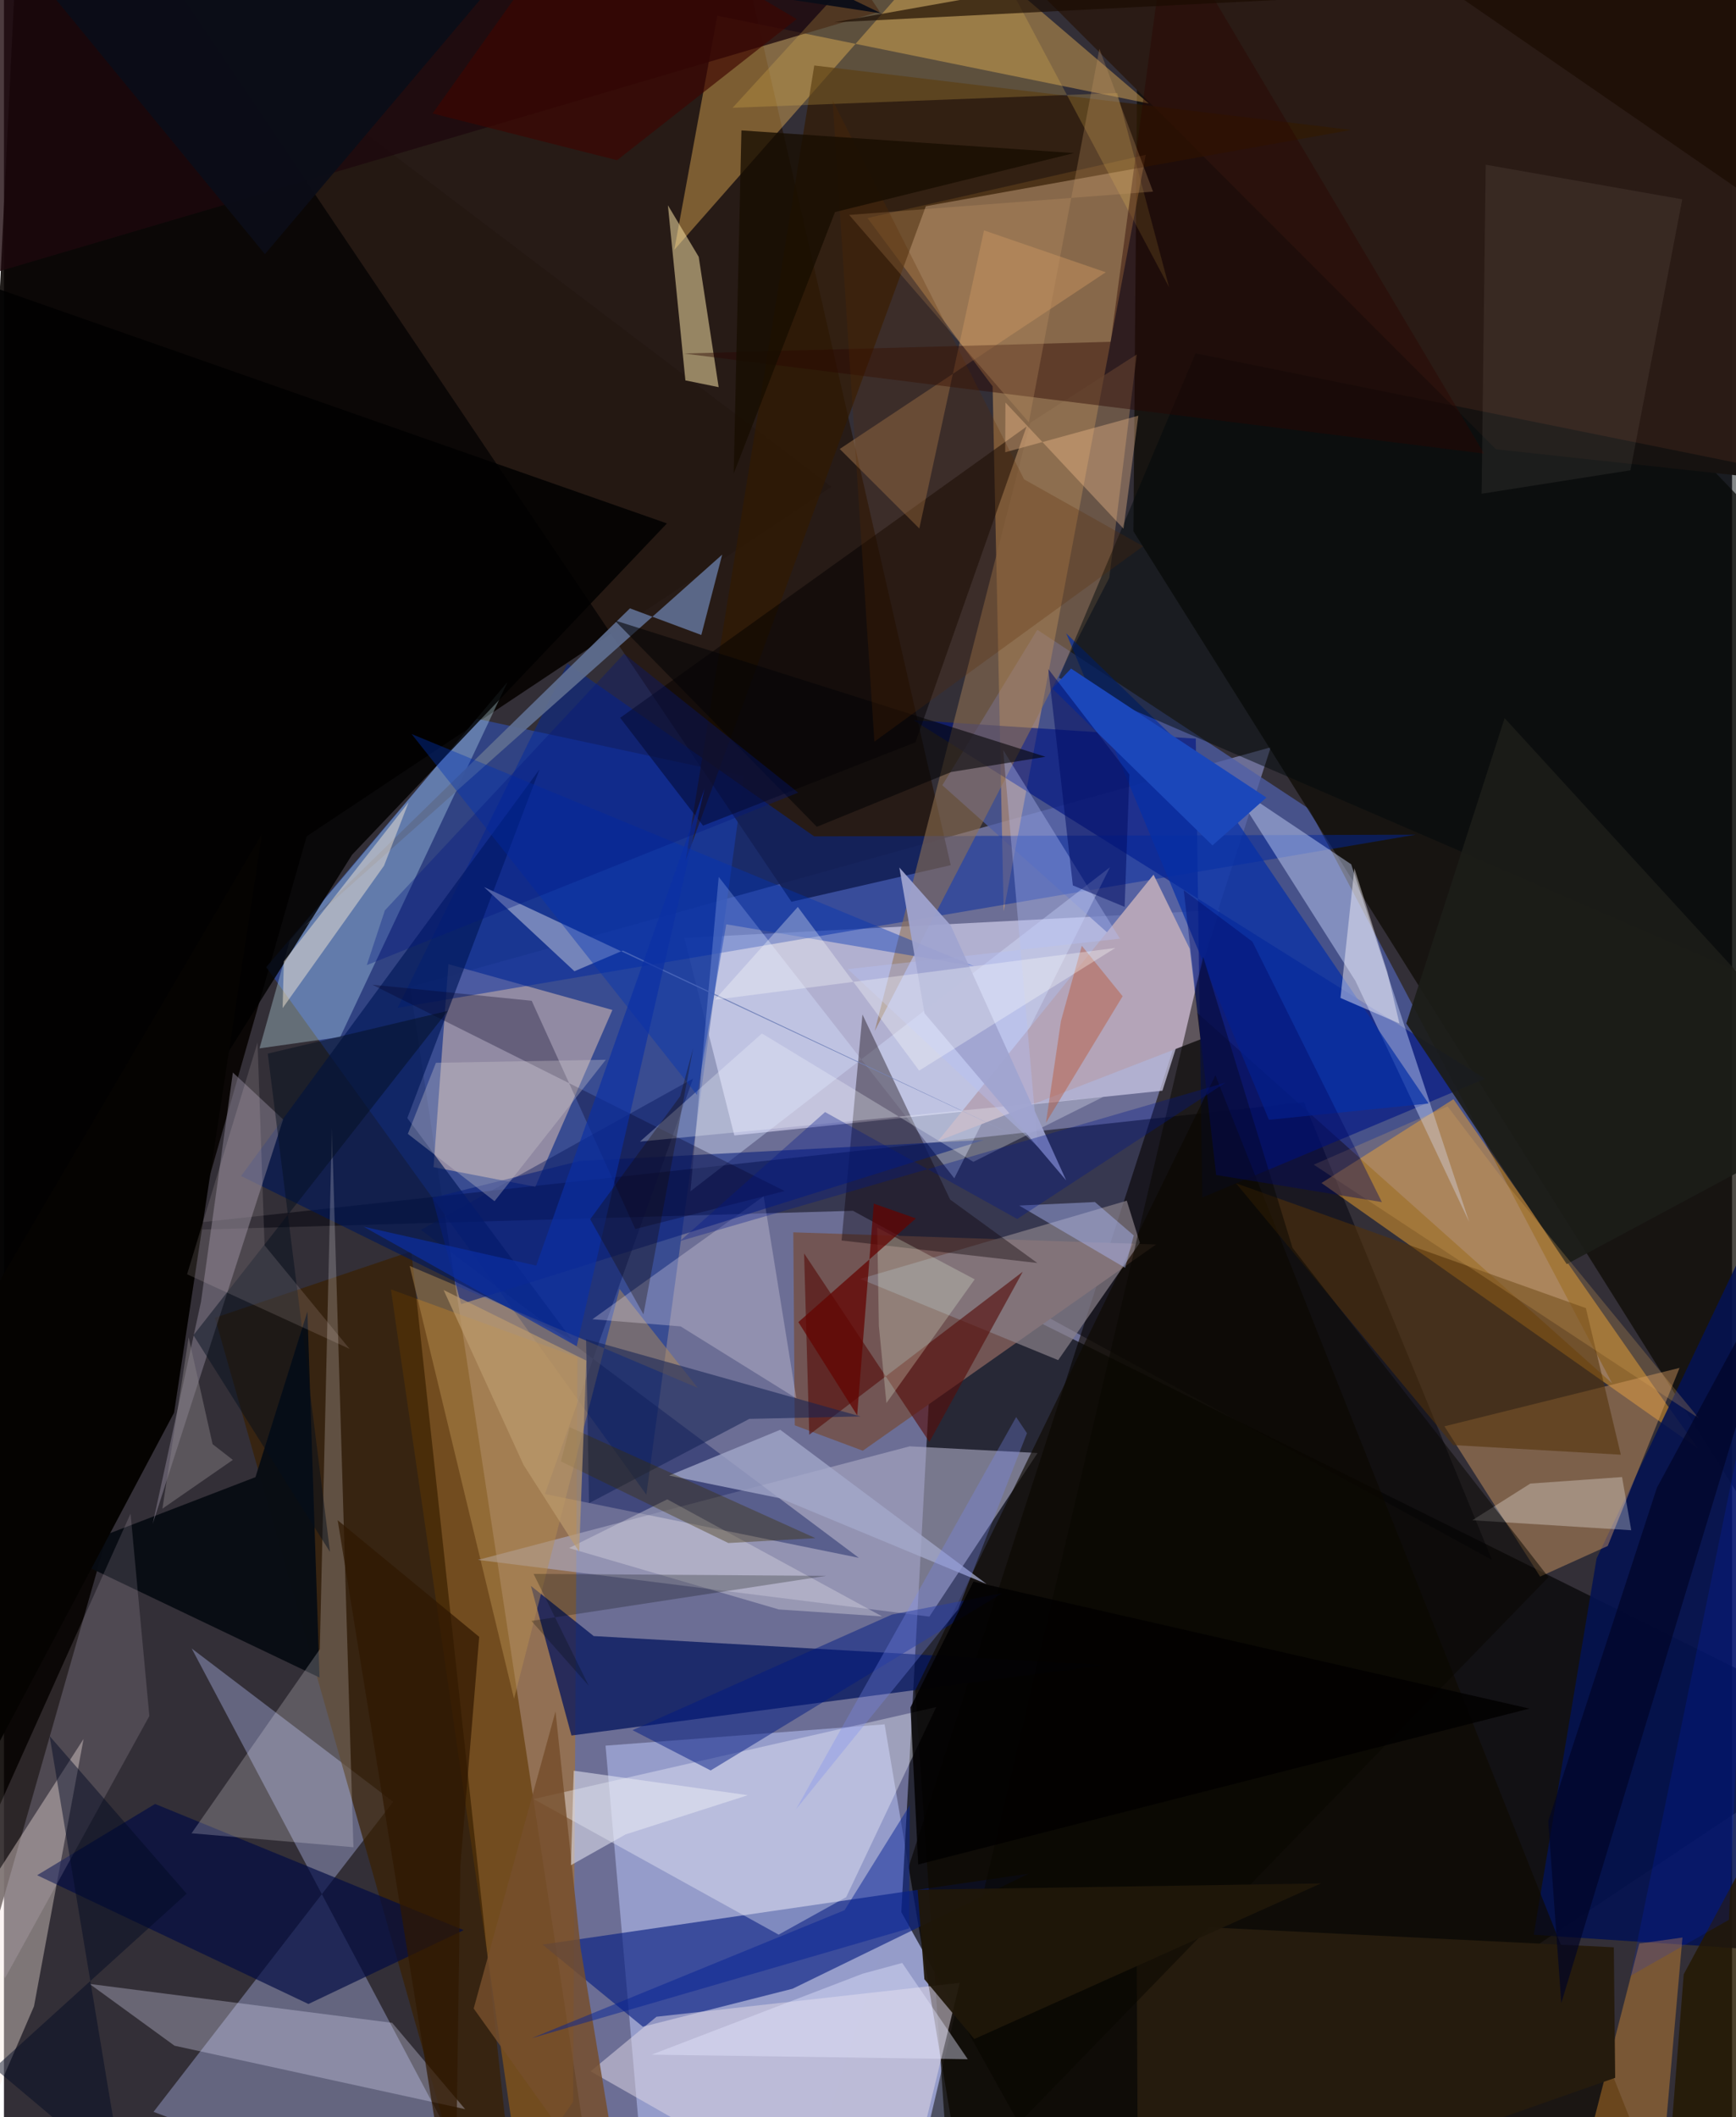 <svg xmlns="http://www.w3.org/2000/svg" width="228" height="278" viewBox="0 0 836 1024"><path fill="#332f37" d="M0 0h836v1024H0z"/><path fill="#a0a8eb" fill-opacity=".525" d="M196.498 477.328L288.88 1086l108.773-59.381 215.176-665.18z"/><path fill="#969dca" fill-opacity=".996" d="M312.19 1086h156.24l-42.387-252-135.014 10.318z"/><path fill="#cac8e5" fill-opacity=".737" d="M329.135 453.646l24.205 95.523 207.091-21.625 27.719-87.402z"/><path fill-opacity=".639" d="M450.833 614.77L898 836.713 523.738 1086l-89.62-161.178z"/><path fill="#070300" fill-opacity=".894" d="M-48.122 1086L146.47 404.49l253.86-169.05L7.871-62z"/><path fill="#4e5ea6" fill-opacity=".745" d="M453.958 379.797l45.947-75.182 131.477 86.611 146.607 277.822z"/><path fill="#304791" fill-opacity=".851" d="M126.855 467.778l183.925 255.17 47.191-347.557-129.293-27.772z"/><path fill="#0e0c05" fill-opacity=".737" d="M898 301.524L548.992-62l-2.587 318.955L898 816.918z"/><path fill="#ffb967" fill-opacity=".412" d="M483.623 440.742l68.75-365.864-134.6 30.585 60.509 81.41z"/><path fill="#8186aa" fill-opacity=".631" d="M72.365 1021.427L243.797 1086 90.827 797.317l97.5 74.146z"/><path fill="#00000c" fill-opacity=".494" d="M51.641 595.944l577.276-62.854 90.98 221.395-309.16-168.867z"/><path fill="#f8a72a" fill-opacity=".467" d="M798.193 670.638l-96.967-138.994-63.85 40.537 182.296 128.472z"/><path fill="#c27301" fill-opacity=".439" d="M275.326 1016.547l-25.727 37.544-62.4-430.452 90.235 32.84z"/><path fill="#261a14" fill-opacity=".918" d="M77.794-13.947l303.184 450.103 77.041-17.708L355.992-27.596z"/><path fill="#061e82" fill-opacity=".627" d="M260.55 940.52l48.517 39.732 72.448-18.375 114.198-55.657z"/><path fill="#adacc6" fill-opacity=".608" d="M438.18 699.542l61.853 3.227-52.344 79.126-218.348-27.424z"/><path fill="#e5b055" fill-opacity=".447" d="M458.411-31.546l-134.138 152.4 20.832-113.24L553.856 50.07z"/><path fill="#f6d1b8" fill-opacity=".467" d="M215.017 466.335l-7.192 98.184 49.25 9.461 37.27-85.494z"/><path fill="#00135c" fill-opacity=".729" d="M285.31 791.306l-30.373-24.243 19.602 72.344 257.622-34.043z"/><path fill="#725554" d="M382.564 689.376l32.92 12.282 141.874-99.752-175.495-5.875z"/><path fill="#041251" fill-opacity=".886" d="M740.059 935.773L898 946.276V485.985L770.464 753.78z"/><path fill="#001584" fill-opacity=".639" d="M439.95 348.314L716.49 521.76 579.7 579.237l-3.134-221.986z"/><path fill="#dfa166" fill-opacity=".427" d="M775.853 747.738l-32.705 14.798-46.275-72.672 113.737-28.266z"/><path fill="#ccf4ff" fill-opacity=".322" d="M243.654 329.787l-80.981 171.755-39.046 5.515 14.64-52.14z"/><path fill="#2b1c16" fill-opacity=".992" d="M842.45 230.383l-120.637-13.08L442.722-62 898-61.707z"/><path fill="#f8e7df" fill-opacity=".384" d="M38.513 841.067l-23.975 129.29-33.41 77.454-20.297-86.21z"/><path fill="#0028a0" fill-opacity=".482" d="M682.988 403.704l-492.54 83.754 82.147-166.488 119.337 83.534z"/><path fill="#0e0a00" fill-opacity=".651" d="M810.94 1086H459.18l-18.35-268.43 145.23-297.471z"/><path fill="#392000" fill-opacity=".694" d="M197.084 605.207l-95.008 32.132 119.18 419.331 27.515 26.801z"/><path fill="#cbd9ff" fill-opacity=".447" d="M651.758 418.032l57.05 172.91-54.989-116.49-60.767-95.74z"/><path fill="#fce7ab" fill-opacity=".518" d="M321.199 99.288l14.899 24.92 9.652 63.048-16.089-3.276z"/><path fill="#fafbff" fill-opacity=".357" d="M407.436 917.596l43.55-91.934-194.776 44.467 118.545 65.582z"/><path fill="#001158" fill-opacity=".396" d="M261.69 722.598l71.665-200.893-131.628 73.154L413.58 753.47z"/><path fill="#ded7e4" fill-opacity=".525" d="M462.37 959.022l-146.686 16.406-31.888 26.393L431.449 1086z"/><path fill="#000b43" fill-opacity=".671" d="M222.401 933.538l-75.111 35.724-131.242-62.281 57.058-34.478z"/><path fill="#937254" fill-opacity=".569" d="M534.726 279.487L421.222 498.712l75.282-294.261 51.499-33.01z"/><path fill="#011857" fill-opacity=".655" d="M195.136 540.767l63.949-168.636-144.352 196.66 159.717 78.76z"/><path fill="#898189" fill-opacity=".702" d="M510.002 657.846l-95.748-39.28 128.94-37.831 6.31 20.35z"/><path fill="#e0dffa" fill-opacity=".314" d="M82.515 989.44l-41.072-29.883 146.372 18.824 35.287 41.743z"/><path fill="#d8e3ff" fill-opacity=".376" d="M345.778 424.134l-13.68 152.054 202.955-156.709-75.302 150.438z"/><path fill="#080c13" fill-opacity=".957" d="M26.493 751.104l126.173 60.265-5.859-177.043-25.135 80.115z"/><path fill="#f9f4f6" fill-opacity=".216" d="M152.8 797.663l-62.043 89.03 78.3 6.746-10.42-347.977z"/><path fill="#321a00" fill-opacity=".675" d="M445.987 99.716L651.694 62.85 392.01 31.67l-62.268 384.62z"/><path fill="#8a8394" fill-opacity=".514" d="M95.316 629.647l15.427-110.906 24.31 22.7-63.108 195.657z"/><path fill="#0b0006" fill-opacity=".384" d="M457.716 580.174l-42.395-89.5-10.107 109.309 94.714 10.888z"/><path fill="#b4a4b8" d="M578.841 502.701l-5.187-43.779-17.512-35.88L451.832 551.9z"/><path fill="#050000" fill-opacity=".518" d="M338.208 399.34l-40.105-52.16 196.594-140.86-53.715 152.703z"/><path fill="#fea033" fill-opacity=".349" d="M791.123 940.026l20.888-2.922L798.901 1086h-45.263z"/><path fill="#b78e52" fill-opacity=".471" d="M246.76 821.602l-50.492-209.321 139.378 59-37.85-47.833z"/><path fill="#052fa7" fill-opacity=".706" d="M611.955 541.61l-98.074-235.297 60.56 58.668 114.75 168.753z"/><path fill="#1d080d" fill-opacity=".792" d="M-62 148.794L-38.487-62H378.24l45.411 67.596z"/><path fill-opacity=".827" d="M168.413 413.41L-19.439 712.912-62 118.985l382.728 134.17z"/><path fill="#e7deeb" fill-opacity=".302" d="M367.527 578.62l15.786 97.703-55.967-34.794-42.671-3.458z"/><path fill="#000a0b" fill-opacity=".482" d="M576.45 170.89l-66.14 156.953 331.546 143.125 26.598-240.992z"/><path fill="#533207" fill-opacity=".569" d="M596.017 572.304l105.072 126.63 81.108 4.66-16.906-70.903z"/><path fill="#eba969" fill-opacity=".325" d="M533.019 131.69l-128.694 85.46 38.495 38.455 31.302-144.182z"/><path fill="#550d0b" fill-opacity=".624" d="M447.687 697.46l-60.602-91.239 2.496 87.705 103.292-78.837z"/><path fill="#a3a9ca" fill-opacity=".765" d="M321.781 713.68l53.76-22.149 99.778 74.575-99.733-41.417z"/><path fill="#fef" fill-opacity=".137" d="M61.245 732.08l-77.921 173.565 17.132 51.22L70.34 829.978z"/><path fill="#132255" fill-opacity=".549" d="M281.635 647.716l132.779 37.368-53.812 1.172-77.573 40.785z"/><path fill="#5e6e90" fill-opacity=".922" d="M302.838 294.24l34.528 12.88 10.089-38.864-202.18 179.919z"/><path fill="#f1c652" fill-opacity=".22" d="M456.878-62L563.66 138.95l-25.045-93.955-186.12 7.137z"/><path fill="#251b0d" d="M779.462 1004.967L548.707 1086l-.788-155.55 230.887 11.396z"/><path fill="#001982" fill-opacity=".486" d="M429.518 780.926l-125.443 55.892 37.799 19.485 141.128-85.796z"/><path fill="#f8ebd8" fill-opacity=".463" d="M135.402 464.989l60.378-76.985-11.905 30.707-49.06 68.89z"/><path fill="#fefefd" fill-opacity=".294" d="M710.337 735.298l28.072-17.748 44.387-3.154 4.439 25.727z"/><path fill="#061d7a" fill-opacity=".565" d="M207.263 579.351l13.903 51.402 252.978-79.411-195.76 10.203z"/><path fill="#7484ba" d="M494.727 551.977L232.24 429.02l43.734 40.734 23.446-9.996z"/><path fill="#2b0600" fill-opacity=".431" d="M716.025 219.4L562.805-38.499l-27.402 203.82-206.466 5.67z"/><path fill="#040024" fill-opacity=".314" d="M305.427 594.434L255.303 484.04l-77.116-7.776 199.514 99.802z"/><path fill="#764e2c" fill-opacity=".835" d="M266.833 827.748l-39.59 143.693 73.597 102.853-21.91-132.317z"/><path fill="#f6faff" fill-opacity=".282" d="M468.961 561.928l62.95-31.447-224.237 21.666 59.022-52.29z"/><path fill="#080600" fill-opacity=".502" d="M623.373 603.553l123.834 159.259L433.743 1086l146.421-623.216z"/><path fill="#ebfde1" fill-opacity=".255" d="M422.445 593.76l47.176 25.011-42.707 59.83-3.653-37.299z"/><path fill="#1a0b00" fill-opacity=".663" d="M862.519 107.715L656.508-34.494 401.544 10.81l460.558-23.24z"/><path fill="#fffbff" fill-opacity=".427" d="M669.22 470.1l-15.914-50.136-6.73 62.71 28.505 12.352z"/><path fill="#0132b4" fill-opacity=".4" d="M335.282 529.578L197.217 355.022l272.03 112.262-119.828-20.235z"/><path fill="#fcc593" fill-opacity=".357" d="M541.607 255.705l-57.12-61.026-.1 24.065 64.393-17.684z"/><path fill="#050301" fill-opacity=".996" d="M-62 721.625l186.813-318.331L82.3 683.267-48.255 929.325z"/><path fill="#1c1d18" fill-opacity=".918" d="M756.026 611.414L678.429 495.03l47.549-147.695L898 535.278z"/><path fill="#d9d7e1" fill-opacity=".4" d="M273.358 748.74l47.54-23.559 103.946 56.625-49.957-3.37z"/><path fill="#000500" fill-opacity=".243" d="M397.802 762.174l-142.63 21.812 27.734 31.376-26.695-54.13z"/><path fill="#b6c2fa" fill-opacity=".349" d="M408.268 468.734l131.609-14.739-56.487-91.289 16.755 191.975z"/><path fill="#dccfc0" fill-opacity=".078" d="M714.842 238.805l72.011-11.345L811.91 96.394l-95.087-16.728z"/><path fill="#ba481f" fill-opacity=".376" d="M511.343 493.851l-7.26 49.161 37.103-61.164-19.76-24.411z"/><path fill="#1b47ba" d="M584.642 408.893l26.104-23.139-94.515-62.396-9.076 9.657z"/><path fill="#030e1c" fill-opacity=".467" d="M214.72 488.915L91.662 645.787l66.075 104.837L127.623 509.6z"/><path fill="#c39767" fill-opacity=".29" d="M495.816 204.277l34.129-180.65 25.95 69.055-147.002 11.278z"/><path fill="#050506" fill-opacity=".588" d="M458.301 373.381l-65.049 26.512-97.824-99.843 208.43 65.971z"/><path fill="#e7e8f4" fill-opacity=".541" d="M359.863 868.273l-84.215-11.844-1.37 45.7 26.426-14.872z"/><path fill="#052294" fill-opacity=".486" d="M406.663 923.89L255.25 985.81l182.642-53.104.343-59.65z"/><path fill="#e4ad5d" fill-opacity=".235" d="M819.992 686.03l-186.35-122.719 64.74-28.198 28.012 36.884z"/><path fill="#0b30a4" fill-opacity=".663" d="M277.084 651.16l-103.08-57.851 83.493 18.818 81.426-230.714z"/><path fill="#a0a5d1" fill-opacity=".922" d="M445.34 490.088L433.168 419.6l24.838 27.984 55.856 123.32z"/><path fill="#cfc9d0" fill-opacity=".329" d="M208.98 514.036l-13.588 34.389 41.94 32.552 53.825-68.409z"/><path fill="#2f1700" fill-opacity=".706" d="M220.797 902.294l9.112-110.61-68.456-56.395L218.165 1086z"/><path fill="#3d2e00" fill-opacity=".373" d="M273.73 690.297l118.821 53.638-42.105 2.374-81.016-39.476z"/><path fill="#5a2900" fill-opacity=".251" d="M493.521 231.85l-92.64-183.312 20.2 310.167 129.98-94.515z"/><path fill="#241801" fill-opacity=".816" d="M802.289 1086L898 979.79V796.62l-85.374 158.274z"/><path fill="#000d64" fill-opacity=".525" d="M517.106 428.25l-11.87-104.625 39.23 50.945-2.313 64.055z"/><path fill="#fefefb" fill-opacity=".314" d="M343.883 483.566l40.165-44.912 58.713 79.172 94.88-59.334z"/><path fill="#e5e6fe" fill-opacity=".412" d="M313.319 993.763l102.078-39.153 19.154-5.204 31.706 46.569z"/><path fill="#001581" fill-opacity=".337" d="M299.999 316.218l84.255 67.163-208.725 83.413 8.757-26.486z"/><path fill="#bc9a6d" fill-opacity=".686" d="M281.712 658.059l-3.442 92.52-26.897-42.019-38.683-84.626z"/><path fill="#000326" fill-opacity=".675" d="M866.246 596.622L799.67 719.518l-52.58 161.328 6.3 87.945z"/><path fill="#000964" fill-opacity=".404" d="M603.956 455.419l62.645 125.994-80.18-13.117-15.674-137.707z"/><path fill="#afbefe" fill-opacity=".424" d="M546.559 597.54l-18.778-16.155-36.655 1.7 51.27 30.117z"/><path fill="#7b8bf4" fill-opacity=".306" d="M461.581 778.416l33.326-85.226-5.23-7.82-106.529 189.758z"/><path fill="#000922" fill-opacity=".475" d="M-4.667 1000.255l62.14 52.317-35.368-212.886 66.266 76.24z"/><path fill="#640400" fill-opacity=".737" d="M384.315 639.456l56.84-50.154-20.356-7.15-8.038 102.394z"/><path fill="#020100" fill-opacity=".851" d="M442.294 901.788l295.687-75.398-268.974-61.442-30.46 60.837z"/><path fill="#1f1709" fill-opacity=".933" d="M442.002 914.008l195.13-3.074-167.704 75.279-24.148-28.917z"/><path fill="#0b0d17" fill-opacity=".953" d="M-25.523-62l151.766 184.924L282.693-62 424.496 6.5z"/><path fill="#170d00" fill-opacity=".788" d="M353.024 229.058l49.007-126.489 115.652-28.536-160.916-10.96z"/><path fill="#888086" fill-opacity=".467" d="M89.339 646.755l-12.684 82.942 34.075-23.59-9.798-7.619z"/><path fill="#002af5" fill-opacity=".157" d="M848.8 652.456l4.185-135.842-18.495 411.922-47.738 27.168z"/><path fill="#3e0600" fill-opacity=".651" d="M207.355 54.88l74.938-105.27L383.502 9.224l-86.889 68.264z"/><path fill="#ffefed" fill-opacity=".129" d="M88.591 616.323l34.086-112.144 3.393 98.143 41.107 50.065z"/><path fill="#001688" fill-opacity=".337" d="M490.193 589.579l100.783-65.956-263.968 76.65 70.217-62.406z"/><path fill="#170a00" fill-opacity=".325" d="M309.375 635.715l-25.768-46.007 43.528-59.512 6.269-23.166z"/></svg>